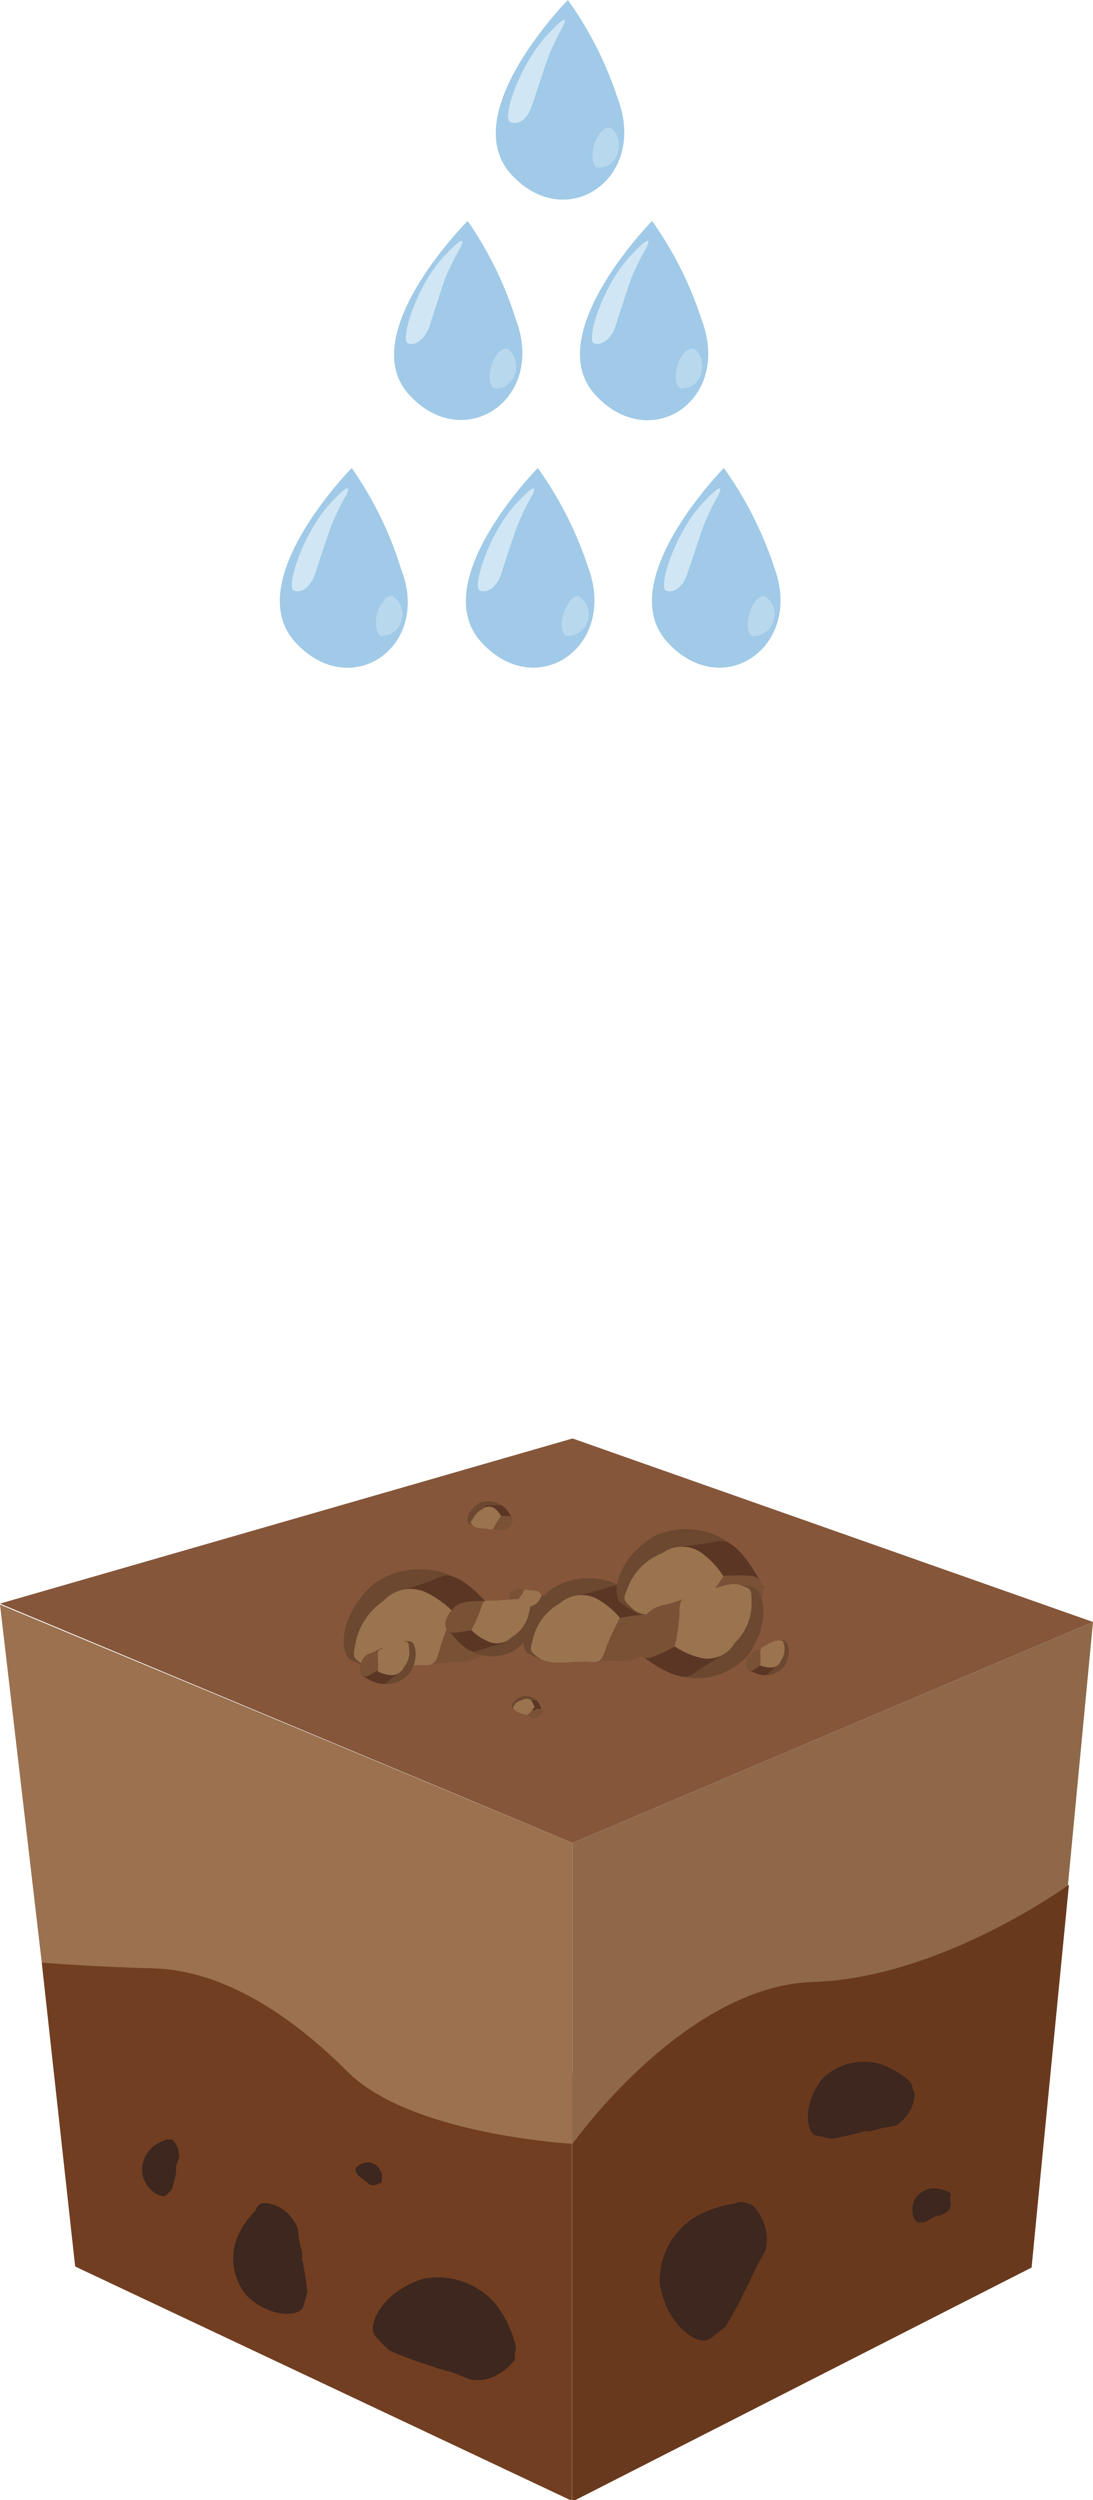 <?xml version="1.0" encoding="UTF-8"?>
<svg xmlns="http://www.w3.org/2000/svg" viewBox="0 0 32.72 74.79">
  <defs>
    <style>.cls-1{fill:#a0cae7;}.cls-2{fill:#d0e6f5;}.cls-3{fill:#b8d8ee;}.cls-4{fill:#85563a;}.cls-5{fill:#8e6848;}.cls-6{fill:#713e21;}.cls-7{fill:#9b714f;}.cls-8{fill:#3d271f;}.cls-9{fill:#69391e;}.cls-10{fill:#6b482f;}.cls-11{fill:#5c3624;}.cls-12{fill:#795135;}.cls-13{fill:#9a734f;}</style>
  </defs>
  <g id="Слой_2" data-name="Слой 2">
    <g id="Слой_1-2" data-name="Слой 1">
      <path class="cls-1" d="M10.53,14s-3.34,3.38-1.7,5.2S12.94,19.37,12,17A10.81,10.81,0,0,0,10.53,14Z"></path>
      <path class="cls-2" d="M9.43,17.18c.11-.35.37-1.14.48-1.43a7.43,7.43,0,0,1,.45-.93s.32-.62-.49.26-1.32,2.5-1.07,2.59S9.31,17.52,9.43,17.18Z"></path>
      <path class="cls-3" d="M11.29,18.35c-.09.33,0,.63.11.68a.62.62,0,0,0,.61-.45.64.64,0,0,0-.26-.75C11.59,17.8,11.39,18,11.29,18.35Z"></path>
      <path class="cls-1" d="M16.1,14s-3.34,3.38-1.7,5.2,4.11.16,3.2-2.25A11,11,0,0,0,16.1,14Z"></path>
      <path class="cls-2" d="M15,17.18c.11-.35.37-1.14.48-1.43a7.43,7.43,0,0,1,.45-.93s.32-.62-.49.26-1.32,2.5-1.07,2.59S14.89,17.52,15,17.18Z"></path>
      <path class="cls-3" d="M16.87,18.35c-.1.33-.06.63.1.68a.65.65,0,0,0,.35-1.2C17.17,17.8,17,18,16.87,18.35Z"></path>
      <path class="cls-1" d="M21.67,14s-3.34,3.38-1.7,5.2,4.11.16,3.2-2.25A11,11,0,0,0,21.67,14Z"></path>
      <path class="cls-2" d="M20.57,17.18l.48-1.43a7.43,7.43,0,0,1,.45-.93s.32-.62-.49.26-1.32,2.5-1.07,2.59S20.46,17.52,20.57,17.18Z"></path>
      <path class="cls-3" d="M22.44,18.35c-.1.33-.06.63.1.68a.62.62,0,0,0,.61-.45.63.63,0,0,0-.26-.75C22.74,17.8,22.53,18,22.44,18.35Z"></path>
      <path class="cls-1" d="M14,6.61S10.61,10,12.24,11.8s4.12.16,3.2-2.25A10.82,10.82,0,0,0,14,6.61Z"></path>
      <path class="cls-2" d="M12.85,9.78c.11-.35.37-1.15.47-1.44a8.56,8.56,0,0,1,.46-.93s.32-.61-.5.27-1.31,2.5-1.07,2.59S12.73,10.12,12.85,9.78Z"></path>
      <path class="cls-3" d="M14.71,10.94c-.1.33-.05.64.11.68a.59.59,0,0,0,.6-.45c.1-.39-.1-.71-.25-.74S14.81,10.61,14.71,10.94Z"></path>
      <path class="cls-1" d="M19.52,6.61S16.18,10,17.81,11.8,21.93,12,21,9.55A10.82,10.82,0,0,0,19.52,6.61Z"></path>
      <path class="cls-2" d="M18.42,9.78c.11-.35.37-1.15.47-1.44a8.56,8.56,0,0,1,.46-.93s.32-.61-.5.27-1.31,2.5-1.07,2.59S18.3,10.12,18.42,9.78Z"></path>
      <path class="cls-3" d="M20.28,10.94c-.1.33-.05.64.11.68a.59.59,0,0,0,.6-.45c.1-.39-.09-.71-.25-.74S20.38,10.61,20.28,10.94Z"></path>
      <path class="cls-1" d="M17,0s-3.34,3.38-1.71,5.2,4.12.16,3.2-2.26A10.82,10.82,0,0,0,17,0Z"></path>
      <path class="cls-2" d="M15.92,3.17c.12-.35.38-1.15.48-1.43A7.1,7.1,0,0,1,16.85.8s.32-.61-.49.27S15,3.57,15.29,3.66,15.81,3.51,15.92,3.17Z"></path>
      <path class="cls-3" d="M17.79,4.33c-.1.33-.05.64.1.69a.61.61,0,0,0,.61-.46c.1-.39-.1-.71-.25-.74S17.89,4,17.79,4.33Z"></path>
      <polygon class="cls-4" points="2.29 67.8 17.14 74.79 30.88 67.83 16.6 61.78 2.29 67.8"></polygon>
      <polygon class="cls-4" points="0 47.97 17.14 55.13 32.72 48.52 17.14 43.03 0 47.97"></polygon>
      <path class="cls-5" d="M17.14,55.13v9s4.74-3.5,6.66-3.67,5.68,7.2,7.08,7.37l1.84-19.31Z"></path>
      <path class="cls-6" d="M1.25,58.71l1,9.09,14.85,7V64.13s-8.2-3.5-9.07-4.72S1.25,58.71,1.25,58.71Z"></path>
      <path class="cls-7" d="M0,48,1.25,58.71s1.6.13,3.33.17c2.15.06,4.19,1.46,5.82,3.09,1.9,1.9,6.74,2.16,6.74,2.16v-9Z"></path>
      <path class="cls-8" d="M11.42,65.27a.63.63,0,0,0,0-.27h0s-.11-.3-.37-.31-.43.15-.41.24a.66.66,0,0,0,.06.12h0c.06.07.18.14.23.19l0,0,0,0c.1.07.09.1.2.13a.33.33,0,0,0,.22-.06s0,0,0,0h0A.06.06,0,0,0,11.42,65.27Z"></path>
      <path class="cls-8" d="M5,64a1.23,1.23,0,0,0-.45.24h0a.91.91,0,0,0-.27.88c.17.47.56.64.69.55a1.73,1.73,0,0,0,.18-.19h0A5.31,5.31,0,0,0,5.27,65a.92.92,0,0,0,0-.09.58.58,0,0,1,0-.1c.06-.23.12-.23.08-.43A.63.63,0,0,0,5.15,64H5.06A.15.15,0,0,0,5,64Z"></path>
      <path class="cls-8" d="M15.41,70.07a3.32,3.32,0,0,0-.56-1.13h0a2.27,2.27,0,0,0-2.19-.77c-1.2.38-1.66,1.34-1.45,1.68a3.76,3.76,0,0,0,.45.46s0,0,0,0a10,10,0,0,0,1.3.48.79.79,0,0,0,.23.08l.25.07c.57.17.56.31,1.08.24a1.53,1.53,0,0,0,.89-.6.85.85,0,0,0,0-.2h0v0A.4.4,0,0,0,15.41,70.07Z"></path>
      <path class="cls-8" d="M7.65,66.13a2.42,2.42,0,0,0-.55.8h0a1.74,1.74,0,0,0,.29,1.75c.7.66,1.52.62,1.67.36a4.21,4.21,0,0,0,.14-.48s0,0,0,0a8.68,8.68,0,0,0-.16-1,.75.75,0,0,0,0-.19,1.37,1.37,0,0,0-.05-.19c-.1-.45,0-.49-.24-.81A1.11,1.11,0,0,0,8,65.91a.53.53,0,0,0-.15,0h0A.28.28,0,0,0,7.65,66.13Z"></path>
      <path class="cls-9" d="M17.14,64.13s3.34-4.72,7.19-4.84S32,56.38,32,56.38L30.88,67.83l-13.74,7Z"></path>
      <path class="cls-8" d="M22,65.92a3.29,3.29,0,0,0-1.19.4h0a2.24,2.24,0,0,0-1.06,2c.21,1.23,1.08,1.82,1.45,1.67.1-.05.35-.26.51-.38s0,0,0,0a11.29,11.29,0,0,0,.65-1.21.86.86,0,0,0,.11-.21l.11-.24c.24-.54.38-.51.38-1a1.51,1.51,0,0,0-.45-1l-.2-.06h0A.38.38,0,0,0,22,65.92Z"></path>
      <path class="cls-8" d="M28.35,65.55a1.18,1.18,0,0,0-.37-.09h0a.7.7,0,0,0-.61.35c-.14.35,0,.65.11.67l.19,0h0a3.87,3.87,0,0,0,.36-.2l.07,0,.06,0c.15-.1.18-.07.27-.21a.47.47,0,0,0,0-.32s0,0,0,0h0A.12.12,0,0,0,28.35,65.55Z"></path>
      <path class="cls-8" d="M27.21,62.24a2.51,2.51,0,0,0-.84-.49h0a1.77,1.77,0,0,0-1.74.42c-.61.76-.5,1.57-.23,1.71.08,0,.33.07.49.1l0,0a8.51,8.51,0,0,0,1-.23.56.56,0,0,0,.18,0l.19-.05c.44-.14.5,0,.8-.31a1.18,1.18,0,0,0,.32-.75.58.58,0,0,0-.06-.15h0l0,0A.36.36,0,0,0,27.21,62.24Z"></path>
      <path class="cls-10" d="M16.1,50.9a.46.46,0,0,0-.45-.16c-.26.07-.36.27-.31.35l.09.09c.06.06.2-.11.2-.11Z"></path>
      <path class="cls-11" d="M16.23,51.21s-.08-.35-.21-.35l-.27,0,0,.06s.13.22.18.24l.17,0Z"></path>
      <path class="cls-12" d="M16.22,51.25s0-.11,0-.13a.81.81,0,0,0-.17,0s-.2.16-.24.18-.07,0,.05.06.12.07.23,0A.31.31,0,0,0,16.22,51.25Z"></path>
      <path class="cls-13" d="M16,51.08l-.15.15c-.06.07-.07.09-.14.06s-.26-.07-.31-.14-.05-.06,0-.15.13-.11.25-.15a.23.23,0,0,1,.24,0A.56.56,0,0,1,16,51.08Z"></path>
      <path class="cls-10" d="M15.07,45.07a.72.72,0,0,0-.71-.11c-.34.19-.42.51-.34.6l.17.11c.11.07.25-.22.25-.23Z"></path>
      <path class="cls-11" d="M15.35,45.46s-.22-.47-.41-.43l-.4,0,0,.1s.25.28.33.29l.26,0A1.42,1.42,0,0,0,15.35,45.46Z"></path>
      <path class="cls-12" d="M15.35,45.53c0-.05,0-.17-.12-.18H15l-.3.34s-.09.05.09.06.19.06.34,0A.45.45,0,0,0,15.35,45.53Z"></path>
      <path class="cls-13" d="M15,45.35a1.87,1.87,0,0,0-.17.26c-.06.12-.07.16-.19.13s-.39,0-.48-.1-.09-.08,0-.22.14-.2.3-.29a.3.3,0,0,1,.36,0A.75.75,0,0,1,15,45.35Z"></path>
      <path class="cls-10" d="M13.67,47.21a2.41,2.41,0,0,0-2.47.16c-1,.88-1.07,2-.72,2.27a5.06,5.06,0,0,0,.64.25c.42.16.68-.94.7-1S13.67,47.21,13.67,47.21Z"></path>
      <path class="cls-11" d="M14.91,48.35s-1.08-1.44-1.69-1.19a13.38,13.38,0,0,1-1.33.46l-.05.37s1.07.79,1.35.76.78-.11.91-.11A7.87,7.87,0,0,0,14.91,48.35Z"></path>
      <path class="cls-12" d="M15,48.57c0-.16-.07-.57-.51-.51a5.41,5.41,0,0,0-.85.18s-.64,1.16-.78,1.35-.27.25.36.16.68.07,1.16-.22A1.63,1.63,0,0,0,15,48.57Z"></path>
      <path class="cls-13" d="M13.59,48.24a7.46,7.46,0,0,0-.4,1c-.13.46-.14.59-.55.57s-1.35.24-1.73,0-.35-.21-.25-.74a2,2,0,0,1,.83-1.19,1.09,1.09,0,0,1,1.23-.26A2.91,2.91,0,0,1,13.59,48.24Z"></path>
      <path class="cls-10" d="M18.7,47.51a2.11,2.11,0,0,0-2.16,0c-.93.71-1,1.69-.76,1.93a5.63,5.63,0,0,0,.54.26c.35.16.65-.77.67-.79S18.7,47.51,18.7,47.51Z"></path>
      <path class="cls-11" d="M19.7,48.58s-.85-1.32-1.39-1.13-1.19.31-1.19.31l-.06.32s.88.75,1.12.74.69,0,.8,0A6.26,6.26,0,0,0,19.7,48.58Z"></path>
      <path class="cls-12" d="M19.73,48.78c0-.14,0-.51-.41-.48a5.69,5.69,0,0,0-.76.1s-.62,1-.75,1.13-.25.2.3.16.59.1,1-.12A1.45,1.45,0,0,0,19.73,48.78Z"></path>
      <path class="cls-13" d="M18.56,48.4a6.67,6.67,0,0,0-.4.85c-.14.39-.16.5-.52.46s-1.18.13-1.49-.1-.3-.2-.18-.65a1.67,1.67,0,0,1,.79-1,1,1,0,0,1,1.08-.15A2.4,2.4,0,0,1,18.56,48.4Z"></path>
      <path class="cls-10" d="M21.92,46.22a2.26,2.26,0,0,0-2.29-.29c-1.09.62-1.34,1.66-1.07,2a4.33,4.33,0,0,0,.54.34c.36.22.79-.73.82-.74Z"></path>
      <path class="cls-11" d="M22.86,47.5s-.73-1.52-1.34-1.4-1.31.18-1.31.18l-.1.33s.83.91,1.09.94.74,0,.86.06A6.19,6.19,0,0,0,22.86,47.5Z"></path>
      <path class="cls-12" d="M22.85,47.71c0-.15,0-.54-.37-.57a6.44,6.44,0,0,0-.82,0s-.79.94-.95,1.1-.3.17.3.21.61.18,1.1,0A1.49,1.49,0,0,0,22.85,47.71Z"></path>
      <path class="cls-13" d="M21.66,47.16a7,7,0,0,0-.54.84c-.21.4-.23.52-.61.42s-1.28,0-1.58-.3-.29-.25-.1-.72a1.79,1.79,0,0,1,1-.94,1,1,0,0,1,1.18,0A2.55,2.55,0,0,1,21.66,47.16Z"></path>
      <path class="cls-10" d="M22.86,50.11a.7.7,0,0,0,.66-.33c.18-.36.07-.68-.06-.71h-.2c-.14,0-.08.34-.09.35S22.86,50.11,22.86,50.11Z"></path>
      <path class="cls-11" d="M22.38,49.94s.47.27.61.13.31-.28.31-.28l0-.11a1.46,1.46,0,0,0-.46,0,2,2,0,0,1-.24.13Z"></path>
      <path class="cls-12" d="M22.34,49.88s.09.15.2.09a2.05,2.05,0,0,0,.22-.15s0-.4.06-.47.05-.1-.12,0-.2.06-.29.19A.53.53,0,0,0,22.34,49.88Z"></path>
      <path class="cls-13" d="M22.76,49.82a3.26,3.26,0,0,0,0-.33c0-.14,0-.18.08-.22s.35-.22.48-.2.12,0,.16.17a.59.59,0,0,1-.1.43.3.3,0,0,1-.31.21A.88.88,0,0,1,22.76,49.82Z"></path>
      <path class="cls-10" d="M11.41,50.37a.92.92,0,0,0,.88-.36c.26-.45.14-.87,0-.91a1,1,0,0,0-.26,0c-.17,0-.13.43-.14.44Z"></path>
      <path class="cls-11" d="M10.82,50.11s.57.39.76.22A4.48,4.48,0,0,1,12,50l0-.14a2.06,2.06,0,0,0-.58-.11l-.32.15A2.32,2.32,0,0,0,10.82,50.11Z"></path>
      <path class="cls-12" d="M10.78,50c0,.06.09.2.24.13l.29-.17s.09-.5.12-.59.07-.12-.15,0-.26.06-.4.23A.64.64,0,0,0,10.78,50Z"></path>
      <path class="cls-13" d="M11.31,50a2.86,2.86,0,0,0,0-.42c0-.18,0-.23.14-.27s.46-.26.62-.22.15,0,.18.24a.71.71,0,0,1-.15.53.42.42,0,0,1-.42.25A1.09,1.09,0,0,1,11.31,50Z"></path>
      <path class="cls-10" d="M15.44,48.07a.52.52,0,0,0,.54.1c.26-.14.33-.38.27-.46l-.12-.08c-.09-.06-.2.16-.2.16Z"></path>
      <path class="cls-11" d="M15.23,47.76s.15.37.3.35a1.82,1.82,0,0,1,.31,0l0-.08s-.19-.23-.25-.24l-.2,0Z"></path>
      <path class="cls-12" d="M15.23,47.71s0,.13.08.14h.2s.19-.21.24-.25.07,0-.07-.05-.15,0-.27,0A.32.32,0,0,0,15.23,47.71Z"></path>
      <path class="cls-13" d="M15.51,47.85l.14-.19c0-.09.06-.12.14-.1s.31,0,.38.09.06.06,0,.17a.44.44,0,0,1-.24.22.26.26,0,0,1-.28,0A.58.58,0,0,1,15.51,47.85Z"></path>
      <path class="cls-10" d="M20.33,50.14a2.09,2.09,0,0,0,2.05-.61c.69-.94.51-1.91.17-2.05a3.36,3.36,0,0,0-.59-.09c-.38,0-.39.92-.41.94Z"></path>
      <path class="cls-11" d="M19.06,49.41s1.19,1,1.66.68,1-.64,1-.64l0-.32a4.16,4.16,0,0,0-1.28-.38c-.23.07-.64.24-.74.27A4.62,4.62,0,0,0,19.06,49.41Z"></path>
      <path class="cls-12" d="M19,49.24c0,.13.17.46.52.33a5,5,0,0,0,.69-.32s.31-1.09.39-1.29.19-.25-.33-.06-.59.07-.94.41A1.45,1.45,0,0,0,19,49.24Z"></path>
      <path class="cls-13" d="M20.2,49.25a6.15,6.15,0,0,0,.14-.92c0-.41,0-.52.36-.58s1.09-.47,1.45-.34.34.1.35.57A1.63,1.63,0,0,1,22,49.14a.94.94,0,0,1-1,.46A2.41,2.41,0,0,1,20.2,49.25Z"></path>
      <path class="cls-10" d="M14,49.35a1.4,1.4,0,0,0,1.43,0c.62-.48.68-1.14.48-1.29a2.5,2.5,0,0,0-.36-.17c-.24-.1-.42.53-.43.53Z"></path>
      <path class="cls-11" d="M13.35,48.65s.58.87.94.74.78-.23.78-.23l0-.21s-.59-.48-.75-.48-.46.05-.53,0A4.21,4.21,0,0,0,13.35,48.65Z"></path>
      <path class="cls-12" d="M13.33,48.53c0,.09,0,.33.28.31a3.74,3.74,0,0,0,.5-.08s.4-.65.49-.76.16-.13-.21-.11-.39,0-.67.1A.93.93,0,0,0,13.33,48.53Z"></path>
      <path class="cls-13" d="M14.11,48.76a4.49,4.49,0,0,0,.26-.57c.09-.26.09-.33.33-.31s.79-.1,1,0,.2.13.12.43a1.1,1.1,0,0,1-.51.67.62.62,0,0,1-.72.11A1.49,1.49,0,0,1,14.11,48.76Z"></path>
    </g>
  </g>
</svg>
